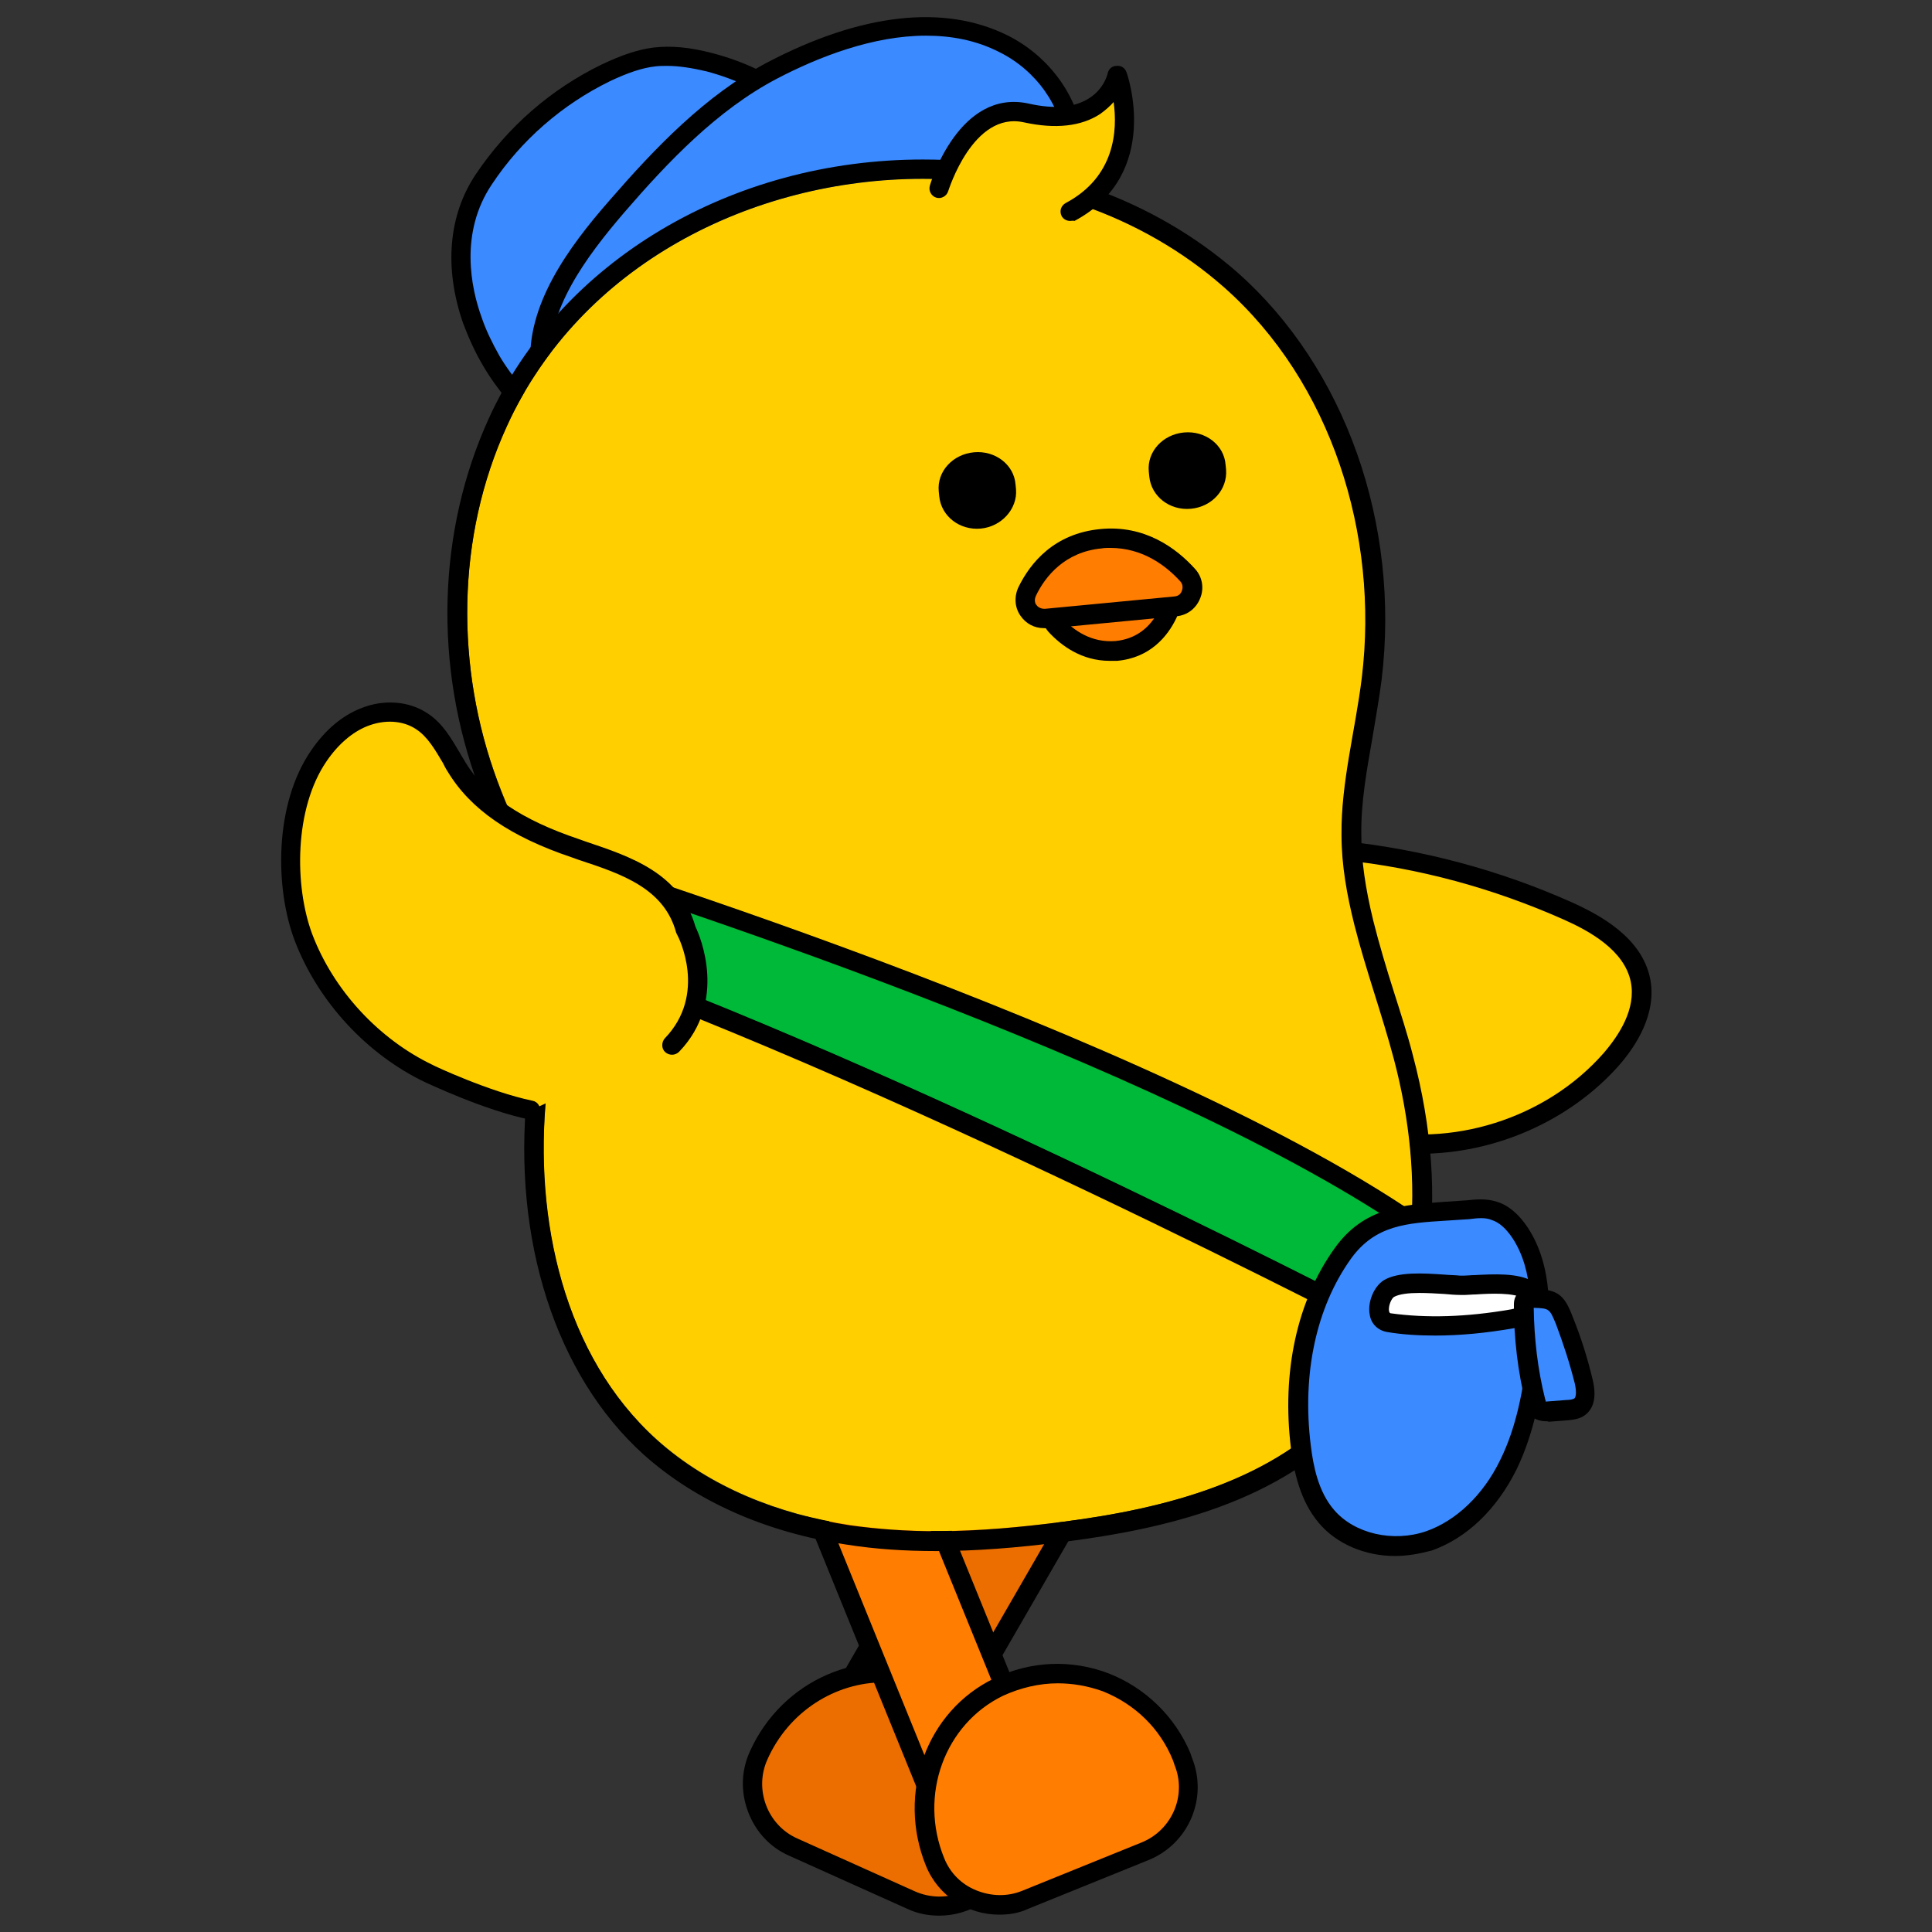 <?xml version="1.0" encoding="utf-8"?>
<!-- Generator: Adobe Illustrator 26.5.0, SVG Export Plug-In . SVG Version: 6.00 Build 0)  -->
<svg version="1.1" id="레이어_5" xmlns="http://www.w3.org/2000/svg" xmlns:xlink="http://www.w3.org/1999/xlink" x="0px"
	 y="0px" viewBox="0 0 390 390" style="enable-background:new 0 0 390 390;" xml:space="preserve">
<rect x="0" y="0" width="390" height="390" fill="#333333" stroke="none"/>
<style type="text/css">
	.st0{fill:#FFCF00;}
	.st1{fill:#EC6D00;}
	.st2{fill:#FF7D00;}
	.st3{fill:#3B8AFF;}
	.st4{fill:#00B939;}
	.st5{fill-rule:evenodd;clip-rule:evenodd;}
	.st6{fill:#FFFFFF;}
</style>
<g>
	<path class="st0" d="M253.3,174.4c5-3.6,11.7-3.5,17.8-2.8c15.6,1.7,30.9,5.8,45.2,12.2c6.4,2.9,13.4,7.1,14.7,14
		c1.2,5.8-2.1,11.6-6,16c-12.1,13.8-32.1,20.1-49.9,15.7"/>
	<path d="M286.7,232.9c-4,0-8-0.5-11.9-1.4c-1-0.3-1.7-1.3-1.4-2.4c0.3-1,1.3-1.7,2.4-1.4c17.1,4.2,36.3-1.9,47.9-15.1
		c3.1-3.6,6.6-8.9,5.5-14.4c-1.3-6.4-8.4-10.3-13.6-12.6c-14.2-6.3-29.2-10.4-44.6-12c-5.6-0.6-11.9-0.8-16.4,2.5
		c-0.9,0.6-2.1,0.4-2.7-0.4c-0.6-0.9-0.4-2.1,0.4-2.7c5.5-4,12.8-3.9,19.1-3.2c15.8,1.7,31.2,5.8,45.8,12.3
		c6,2.7,14.2,7.2,15.9,15.4c1.4,7-2.7,13.5-6.4,17.7C316.7,226.4,301.6,232.9,286.7,232.9z"/>
</g>
<g>
	<g>
		<rect x="182.2" y="276.2" transform="matrix(0.866 0.5 -0.5 0.866 187.785 -53.263)" class="st1" width="22.2" height="95.1"/>
		<path d="M179.8,373.2l-22.6-13l49.5-85.7l22.6,13L179.8,373.2z M162.6,358.7l15.8,9.1l45.6-79l-15.8-9.1L162.6,358.7z"/>
	</g>
	<g>
		<path class="st1" d="M202.7,375.7c6.4-14.1-0.4-30.9-15.2-36.4c-13.5-5.1-28.5,1.9-34.5,15.1l0,0c-3.2,7,0,15.3,7,18.5l23.8,10.7
			c7,3.2,15.3,0,18.5-7L202.7,375.7z"/>
		<path d="M189.6,386.7c-2.2,0-4.4-0.4-6.5-1.4l-23.8-10.7c-3.9-1.7-6.8-4.9-8.3-8.9c-1.5-4-1.4-8.3,0.4-12.2
			c6.5-14.4,22.7-21.4,36.9-16.1c7.6,2.9,13.5,8.5,16.6,16c3.1,7.4,3,15.8-0.3,23l-0.4,0.8C201.5,383.2,195.7,386.7,189.6,386.7z
			 M178.4,339.6c-9.8,0-19.2,5.9-23.5,15.6c-2.7,6,0,13.2,6,15.9l23.8,10.7c6.1,2.7,13.2,0,15.9-6l0.4-0.8c2.9-6.4,3-13.5,0.3-19.9
			c-2.7-6.5-7.8-11.4-14.4-13.9C184.1,340.1,181.2,339.6,178.4,339.6z"/>
	</g>
	<g>
		
			<rect x="175.6" y="282.8" transform="matrix(0.926 -0.377 0.377 0.926 -110.603 94.6)" class="st2" width="22.2" height="94.8"/>
		<path d="M193.2,380.9L156,289.4l24.2-9.8l37.2,91.5L193.2,380.9z M161.1,291.5l34.2,84.2l16.9-6.9L178,284.7L161.1,291.5z"/>
	</g>
	<g>
		<path class="st2" d="M238.5,354.7c-5.8-14.4-22.7-21-36.9-14.1c-13,6.3-18.3,22-12.9,35.3l0,0c2.9,7.1,11,10.6,18.2,7.7l24.2-9.8
			c7.1-2.9,10.6-11,7.7-18.2L238.5,354.7z"/>
		<path d="M201.7,386.5c-6.3,0-12.3-3.7-14.8-9.9c-5.9-14.6,0.1-31.2,13.8-37.8c7.3-3.5,15.5-3.9,23.1-1c7.4,2.9,13.4,8.7,16.5,16.1
			l0.3,0.9c3.3,8.1-0.6,17.4-8.8,20.7l-24.2,9.8C205.7,386.2,203.7,386.5,201.7,386.5z M213.5,339.8c-3.7,0-7.5,0.9-11,2.5
			c-11.8,5.7-17.1,20.1-11.9,32.8c1.2,3,3.5,5.3,6.5,6.5c3,1.2,6.2,1.3,9.2,0.1l24.2-9.8c6.1-2.5,9.1-9.5,6.6-15.6l-0.3-0.9
			c-2.6-6.5-7.7-11.4-14.2-14C219.5,340.3,216.5,339.8,213.5,339.8z"/>
	</g>
</g>
<g>
	<g>
		<path class="st3" d="M95.3,64.6c-3.3-9.5-3.4-20,2.4-28.5c6.2-9.1,14.7-16.6,24.6-21.5c3.1-1.5,6.4-2.8,9.8-3.2
			c3.7-0.4,7.4,0.1,11,1.1c10.6,2.8,20.7,9.1,25.5,18.9c4.5,9.2,3.7,20.5-0.6,29.8s-11.5,17.1-19.6,23.4c-4.8,3.8-10,7.3-15.9,8.8
			c-6,1.6-15.1,1.2-19.5-3.8c-4.7-5.3-10.3-10.8-14-17C97.6,70.2,96.3,67.5,95.3,64.6z"/>
		<path d="M125.9,96.4c-5.4,0-10.9-1.5-14.2-5.3c-1.1-1.2-2.2-2.5-3.4-3.7c-3.9-4.2-7.9-8.6-10.8-13.6c-1.6-2.7-2.9-5.6-4-8.5
			c-3.9-11.2-3-21.9,2.6-30.2c6.4-9.5,15.1-17.1,25.4-22.1c4-1.9,7.3-3,10.4-3.4c3.5-0.4,7.2-0.1,11.8,1.1
			c12.4,3.2,22.2,10.5,26.8,19.9c4.5,9.1,4.3,20.9-0.5,31.5c-3.9,8.6-10.4,16.5-20.1,24.2c-4.2,3.4-9.9,7.4-16.7,9.2
			C130.9,96,128.4,96.4,125.9,96.4z M134.7,13.3c-0.8,0-1.6,0-2.4,0.1c-2.7,0.3-5.6,1.3-9.2,3c-9.6,4.7-17.9,11.9-23.8,20.8
			C92.7,47,95.1,58.2,97.2,64c0,0,0,0,0,0c0.9,2.7,2.2,5.3,3.6,7.8c2.7,4.6,6.6,8.8,10.3,12.9c1.2,1.3,2.3,2.5,3.4,3.8
			c3.6,4.1,11.7,4.7,17.5,3.2c6-1.6,11.3-5.4,15.2-8.5c9.2-7.3,15.4-14.7,19-22.7c4.3-9.6,4.5-20.1,0.6-28.2
			c-4.1-8.4-12.9-14.9-24.2-17.9C139.6,13.7,137,13.3,134.7,13.3z"/>
	</g>
	<g>
		<path class="st3" d="M109.6,76.7c-0.2-0.9-0.4-1.9-0.4-3c-0.9-11.7,7.6-23.1,15.4-32.1c8.8-10.2,18.9-21,31.4-27.5
			c14.2-7.5,31.8-12.8,46.6-5.5c8,3.9,13.7,11.8,14.3,20.3c0.6,8.2-6.9,17.9-12,24.6C192.7,69.5,174.9,82,155,88
			C139.8,92.6,113.5,94.4,109.6,76.7z"/>
		<path d="M134.5,93.1c-6.7,0-13.2-1.1-18.2-4c-4.6-2.7-7.6-6.7-8.7-11.8l0,0c-0.2-1-0.4-2.1-0.5-3.3c-0.9-12.3,7.5-23.9,15.9-33.5
			c9.2-10.6,19.4-21.3,31.9-27.9c18.9-9.9,35.6-11.8,48.4-5.5c8.7,4.3,14.8,12.9,15.4,21.9c0.6,8.8-6.8,18.5-12.1,25.6l-0.3,0.3
			c-12.6,16.6-30.7,29-50.8,35.1C149.5,91.7,141.9,93.1,134.5,93.1z M186.9,7.2c-10.7,0-21.7,4.3-30.1,8.7
			c-12,6.3-21.9,16.7-30.8,27c-7.8,9.1-15.7,19.8-14.9,30.7c0.1,1,0.2,1.9,0.4,2.7c0,0,0,0,0,0c0.9,4,3.2,7.2,6.9,9.3
			c8.9,5.2,24.5,4,36.1,0.5c19.3-5.8,36.6-17.8,48.8-33.7l0.3-0.3c5-6.6,11.8-15.5,11.3-22.9c-0.5-7.6-5.7-15-13.2-18.7
			C197,8.1,192,7.2,186.9,7.2z"/>
	</g>
</g>
<g>
	<g>
		<path class="st0" d="M273.5,186.7c-1.5-6-2.5-12-2.6-18.2c-0.1-10.7,2.8-21.1,4.1-31.7c3.5-28.8-6.1-59.6-27.8-78.8
			C204,19.9,126.6,32.8,102.3,86c-10.2,22.3-10.4,48.7-1.9,71.6c4.2,11.2,10.4,21.9,11.8,33.8c1.2,9.8-0.9,19.6-1.9,29.4
			c-2.6,25.2,3.4,52.8,22.3,69.8c10.7,9.6,24.7,15.1,38.9,17.2c14.2,2.2,28.8,1.2,43.1-0.6c20.8-2.7,42.9-8.3,56.7-24.1
			c15.9-18.3,16.4-45.7,10.2-69.2C279,204.8,275.7,195.8,273.5,186.7z"/>
		<path d="M186.3,36.1c22,0,44,7.1,60.8,21.9c21.7,19.2,31.3,50,27.8,78.8c-1.3,10.6-4.2,21.1-4.1,31.7c0,6.2,1.1,12.2,2.6,18.2
			c2.3,9.1,5.6,18.1,8,27.2c6.2,23.5,5.7,50.9-10.2,69.2c-13.8,15.8-35.8,21.4-56.7,24.1c-8.5,1.1-17,1.9-25.5,1.9
			c-5.9,0-11.7-0.4-17.5-1.2c-14.2-2.2-28.2-7.6-38.9-17.2c-18.8-17-24.8-44.6-22.3-69.8c1-9.8,3.1-19.6,1.9-29.4
			c-1.5-11.9-7.7-22.6-11.8-33.8c-8.5-23-8.3-49.3,1.9-71.6C117.1,53.5,151.8,36.1,186.3,36.1 M186.3,32.2
			c-38.7,0-73.1,20.5-87.6,52.2c-10.4,22.8-11.2,50-2,74.6c1.3,3.5,2.8,6.9,4.2,10.3c3.3,7.7,6.5,14.9,7.4,22.7
			c0.8,6.8-0.1,13.7-1,21c-0.3,2.5-0.7,5-0.9,7.5c-3,29.8,5.8,57.1,23.5,73.1c10.5,9.4,24.6,15.7,41,18.2c5.7,0.9,11.6,1.3,18.1,1.3
			c7.8,0,16-0.6,26.1-1.9c19.4-2.5,43.7-7.7,59.1-25.4c14.8-17,18.8-43.5,11-72.8c-1.1-4.3-2.5-8.6-3.8-12.7
			c-1.5-4.7-3-9.7-4.2-14.5c-1.6-6.6-2.4-12.1-2.4-17.3c-0.1-6.6,1.1-13,2.3-19.9c0.6-3.7,1.3-7.5,1.8-11.4
			c3.8-31.5-7.4-63-29.1-82.2C233,40.3,210.5,32.2,186.3,32.2L186.3,32.2z"/>
	</g>
	<g>
		<path class="st0" d="M189.6,37.9c0,0,5.4-17.9,17.6-15.2c16.2,3.6,18.4-7.6,18.4-7.6s7,18.8-9.5,27.6"/>
		<path d="M216,44.6c-0.7,0-1.4-0.4-1.7-1c-0.5-1-0.1-2.1,0.8-2.6c10-5.3,10.5-14.7,9.7-20.4c-0.7,0.8-1.6,1.6-2.7,2.4
			c-3.8,2.5-9,3.1-15.4,1.7c-10.3-2.3-15.2,13.7-15.3,13.9c-0.3,1-1.4,1.6-2.4,1.3c-1-0.3-1.6-1.4-1.3-2.4c0.2-0.8,6-19.6,19.9-16.6
			c5.3,1.2,9.4,0.8,12.3-1.1c3-1.9,3.7-4.9,3.7-5c0.2-0.9,0.9-1.5,1.8-1.5c0.9-0.1,1.7,0.4,2,1.3c0.1,0.2,7.3,20.5-10.5,30
			C216.6,44.5,216.3,44.6,216,44.6z"/>
	</g>
</g>
<g>
	<path class="st4" d="M104.6,171c0,0,128.5,38.7,183.2,77.8c0,0-1.9,14.5-5.3,20.7c0,0-103.9-54.4-177.1-79.5L104.6,171z"/>
	<path d="M282.5,271.5c-0.3,0-0.6-0.1-0.9-0.2c-1-0.5-104.6-54.7-176.8-79.3c-0.8-0.3-1.3-1-1.3-1.8l-0.9-19.1
		c0-0.6,0.3-1.2,0.8-1.6c0.5-0.4,1.2-0.5,1.8-0.3c1.3,0.4,129.4,39.2,183.8,78.1c0.6,0.4,0.9,1.1,0.8,1.8c-0.1,0.6-2,14.9-5.5,21.4
		C283.9,271.1,283.2,271.5,282.5,271.5z M107.3,188.6c67.1,23.1,160.2,70.9,174.3,78.2c2.2-5.3,3.6-14,4.1-17.1
		c-50-35.2-160.5-70.3-179-76.1L107.3,188.6z"/>
</g>
<g>
	<g>
		<g>
			<g>
				<g>
					<path class="st5" d="M240.4,102.7L240.4,102.7c-4.3,0.4-8-2.5-8.4-6.5l-0.1-1c-0.4-4,2.8-7.5,7.1-7.9s8.1,2.5,8.4,6.5l0.1,1
						C247.8,98.8,244.7,102.3,240.4,102.7"/>
				</g>
				<g>
					<path class="st5" d="M198,106.7L198,106.7c-4.3,0.4-8-2.5-8.4-6.5l-0.1-1c-0.4-4,2.8-7.5,7.1-7.9c4.3-0.4,8.1,2.5,8.4,6.5
						l0.1,1C205.4,102.7,202.2,106.3,198,106.7"/>
				</g>
			</g>
		</g>
	</g>
	<g>
		<path class="st2" d="M233.1,120.2c2.1-0.2,3.5,1.9,2.6,3.8c-1.5,3.1-4.6,6.9-10.4,7.4c-5.7,0.5-9.7-2.4-12.2-5.1
			c-1.5-1.6-0.4-4.2,1.7-4.4L233.1,120.2z"/>
		<path d="M224,133.4c-5.7,0-9.8-3.1-12.3-5.8c-1.2-1.3-1.5-3.1-0.9-4.7c0.6-1.6,2.1-2.8,3.9-2.9l18.2-1.7c1.7-0.2,3.3,0.6,4.2,2
			c1,1.4,1.1,3.1,0.3,4.6c-1.7,3.5-5.2,7.9-11.9,8.5C225,133.4,224.5,133.4,224,133.4z M233.3,122.1l-18.2,1.7
			c-0.4,0-0.5,0.3-0.6,0.4c-0.1,0.2-0.1,0.4,0.1,0.7c2.1,2.3,5.7,4.9,10.6,4.5c3.9-0.4,6.9-2.5,8.8-6.3c0.1-0.3,0-0.6-0.1-0.7
			C233.8,122.3,233.6,122.1,233.3,122.1z"/>
	</g>
	<g>
		<path class="st2" d="M211.1,124.8c-2.9,0.3-5.1-2.8-3.7-5.4c2.2-4.4,6.6-9.9,14.9-10.6c8.2-0.8,14,3.5,17.5,7.3
			c2.1,2.3,0.6,6-2.5,6.3L211.1,124.8z"/>
		<path d="M210.7,126.8c-1.9,0-3.6-0.9-4.7-2.5c-1.2-1.7-1.3-3.9-0.4-5.8c2.4-4.9,7.2-10.8,16.5-11.7c9-0.9,15.4,3.9,19.1,8
			c1.5,1.6,1.9,3.9,1.1,5.9c-0.8,2.1-2.6,3.5-4.8,3.7l-26.2,2.5C211.1,126.8,210.9,126.8,210.7,126.8z M224.1,110.6
			c-0.6,0-1.1,0-1.7,0.1c-7.4,0.7-11.4,5.6-13.3,9.6c-0.4,0.9-0.1,1.6,0.1,1.8c0.2,0.3,0.7,0.8,1.7,0.8l26.2-2.5
			c1.1-0.1,1.4-0.9,1.5-1.2c0.1-0.3,0.3-1.1-0.3-1.8C235.4,114.2,230.7,110.6,224.1,110.6z"/>
	</g>
</g>
<g>
	<path class="st0" d="M135.6,210.9c9.7-10.1,2.9-23.2,2.9-23.2c-2.8-10.6-13.2-13.5-22.2-16.5c-9.2-3.1-18.8-7.8-24.1-16.5
		c-2-3.3-3.7-7.1-7-9.2c-3.4-2.3-7.9-2.3-11.7-0.8c-3.8,1.5-6.8,4.5-9.1,7.8c-6.6,9.6-7.2,25.8-3.1,36.6
		c4.5,11.9,13.9,22.1,25.4,27.6c0,0,11.5,5.5,20.5,7.4"/>
	<path d="M107.3,226c-0.1,0-0.3,0-0.4,0c-9.2-1.9-20.5-7.3-21-7.5c-11.8-5.6-21.7-16.3-26.4-28.6c-4-10.5-4.2-27.5,3.3-38.4
		c2.8-4.1,6.2-7,10-8.5c4.6-1.9,9.8-1.5,13.5,1c3.1,2,4.8,5.1,6.6,8.1c0.3,0.6,0.7,1.1,1,1.7c4.1,6.8,11.4,11.7,23,15.6l1.4,0.5
		c8.9,3,19,6.3,22.1,17.2c0.9,1.8,6.5,15-3.3,25.2c-0.8,0.8-2,0.8-2.8,0.1c-0.8-0.7-0.8-2-0.1-2.8c8.6-8.9,2.8-20.4,2.5-20.9
		c-0.1-0.1-0.1-0.3-0.2-0.4c-2.4-9-11.1-11.9-19.6-14.7l-1.4-0.5c-12.5-4.2-20.5-9.7-25.1-17.3c-0.4-0.6-0.7-1.2-1-1.8
		c-1.6-2.7-3.1-5.3-5.4-6.8c-2.7-1.8-6.4-2-9.9-0.6c-3,1.2-5.9,3.7-8.2,7.1c-6.5,9.5-6.5,25.1-2.9,34.8
		c4.3,11.4,13.5,21.3,24.4,26.5c0.1,0.1,11.4,5.4,20.1,7.2c1.1,0.2,1.7,1.3,1.5,2.3C109,225.4,108.2,226,107.3,226z"/>
</g>
<g>
	<g>
		<path class="st3" d="M296.4,244.1c1.8-0.2,3.7-0.3,5.4,0.2c2.2,0.7,3.9,2.5,5.2,4.4c4.7,7.2,4.4,16.5,3.3,25.1
			c-0.9,7.5-2.4,15.1-5.7,21.9s-8.9,12.8-16,15.3c-7.1,2.5-15.9,1-20.8-4.8c-3.3-3.9-4.5-9-5.1-14c-1.7-13.5,0.5-28,8.5-39.1
			C277.5,244.1,286.4,245.1,296.4,244.1z"/>
		<path d="M281.6,314.1c-6,0-11.8-2.4-15.4-6.7c-3.8-4.5-5-10.4-5.6-15c-1.9-15.4,1.2-29.8,8.8-40.4c5.9-8.3,13.9-8.8,22.2-9.4
			c1.5-0.1,3-0.2,4.5-0.3l0,0c1.8-0.2,4-0.4,6.1,0.3c2.3,0.7,4.4,2.5,6.2,5.2c5.1,7.8,4.7,17.7,3.6,26.4c-0.9,7-2.3,15.1-5.9,22.5
			c-4,8-10,13.8-17.1,16.3C286.7,313.6,284.2,314.1,281.6,314.1z M299,245.9c-0.8,0-1.6,0.1-2.4,0.2l0,0c-1.6,0.1-3.1,0.2-4.6,0.3
			c-8.1,0.5-14.4,0.9-19.3,7.7c-7,9.8-9.9,23.2-8.1,37.7c0.5,4.1,1.5,9.3,4.7,13c4.1,4.8,11.9,6.6,18.6,4.3
			c6-2.1,11.5-7.3,14.9-14.3c3.4-6.8,4.7-14.6,5.5-21.2c1-8,1.4-17-3-23.7c-1.3-1.9-2.6-3.1-4.1-3.6
			C300.5,246,299.8,245.9,299,245.9z M296.4,244.1L296.4,244.1L296.4,244.1z"/>
	</g>
	<g>
		<path class="st6" d="M294.7,259.4c-4.1-0.1-11.2-1.1-14.3,0.7c-2.2,1.2-3.3,6.4,0,6.9c8.3,1.2,16.8,0.6,25-0.8
			c3.1-0.5,7.2-3.5,3.1-5.8c-3.2-1.8-9.4-1.1-12.9-1C295.4,259.5,295,259.5,294.7,259.4z"/>
		<path d="M289.7,269.6c-3.4,0-6.6-0.2-9.6-0.7c-1.9-0.3-3.3-1.6-3.6-3.5c-0.5-2.6,0.9-5.8,2.9-7c2.9-1.7,7.9-1.4,12.2-1.1
			c1.1,0.1,2.2,0.1,3.1,0.2l0,0c0.3,0,0.6,0,0.9,0c0.6,0,1.3-0.1,2-0.1c3.9-0.2,8.8-0.5,11.9,1.3c2.7,1.6,2.8,3.5,2.6,4.5
			c-0.5,2.6-3.6,4.5-6.4,4.9C300,269.1,294.7,269.6,289.7,269.6z M286.5,261c-2.1,0-4,0.2-5.1,0.8c-0.5,0.3-1.2,1.8-1,2.9
			c0.1,0.3,0.1,0.3,0.3,0.4c7.2,1,15.2,0.8,24.4-0.8c1.6-0.3,3-1.3,3.2-1.8c0,0-0.2-0.2-0.7-0.4c-2.1-1.2-6.7-1-9.7-0.8
			c-0.8,0-1.5,0.1-2.1,0.1c-0.3,0-0.7,0-1.1,0c-0.9,0-2.1-0.1-3.2-0.2C289.9,261.1,288.1,261,286.5,261z"/>
	</g>
	<g>
		<path class="st3" d="M309.1,262.1c-0.4,0-0.9,0-1.2,0.4c-0.2,0.3-0.2,0.7-0.2,1c0,6.5,0.8,13.1,2.4,19.4c0.2,0.7,0.4,1.5,1.1,1.9
			c0.5,0.2,1,0.2,1.5,0.2c1.3-0.1,2.6-0.2,3.9-0.3c0.9-0.1,1.7-0.2,2.4-0.7c1.5-1.1,1.3-3.3,0.8-5.1c-1-4.2-2.3-8.3-3.9-12.3
			C314.2,262.5,313.6,262.1,309.1,262.1z"/>
		<path d="M312,286.9c-0.5,0-1.2-0.1-1.9-0.4c-1.5-0.8-1.9-2.4-2.1-3.1c-1.6-6.5-2.4-13.2-2.4-19.9c0-0.5,0-1.5,0.7-2.3
			c0.9-1.1,2.2-1,2.7-1c0,0,0,0,0,0c5.3,0,6.7,0.9,8.5,5.7c1.7,4.2,3,8.4,4,12.6c0.8,3.4,0.3,5.8-1.6,7.2c-1.1,0.8-2.5,0.9-3.4,1
			l-3.9,0.3C312.5,286.9,312.3,286.9,312,286.9z M309.6,264c0.1,6.3,0.8,12.4,2.3,18.4c0.1,0.4,0.2,0.6,0.2,0.6
			c0-0.1,0.2-0.1,0.3-0.1l3.9-0.3c0.5,0,1.2-0.1,1.5-0.3c0.3-0.2,0.5-1.2,0.1-3c-1-4-2.3-8-3.8-12
			C312.8,264.2,312.8,264.1,309.6,264z"/>
	</g>
</g>
</svg>
